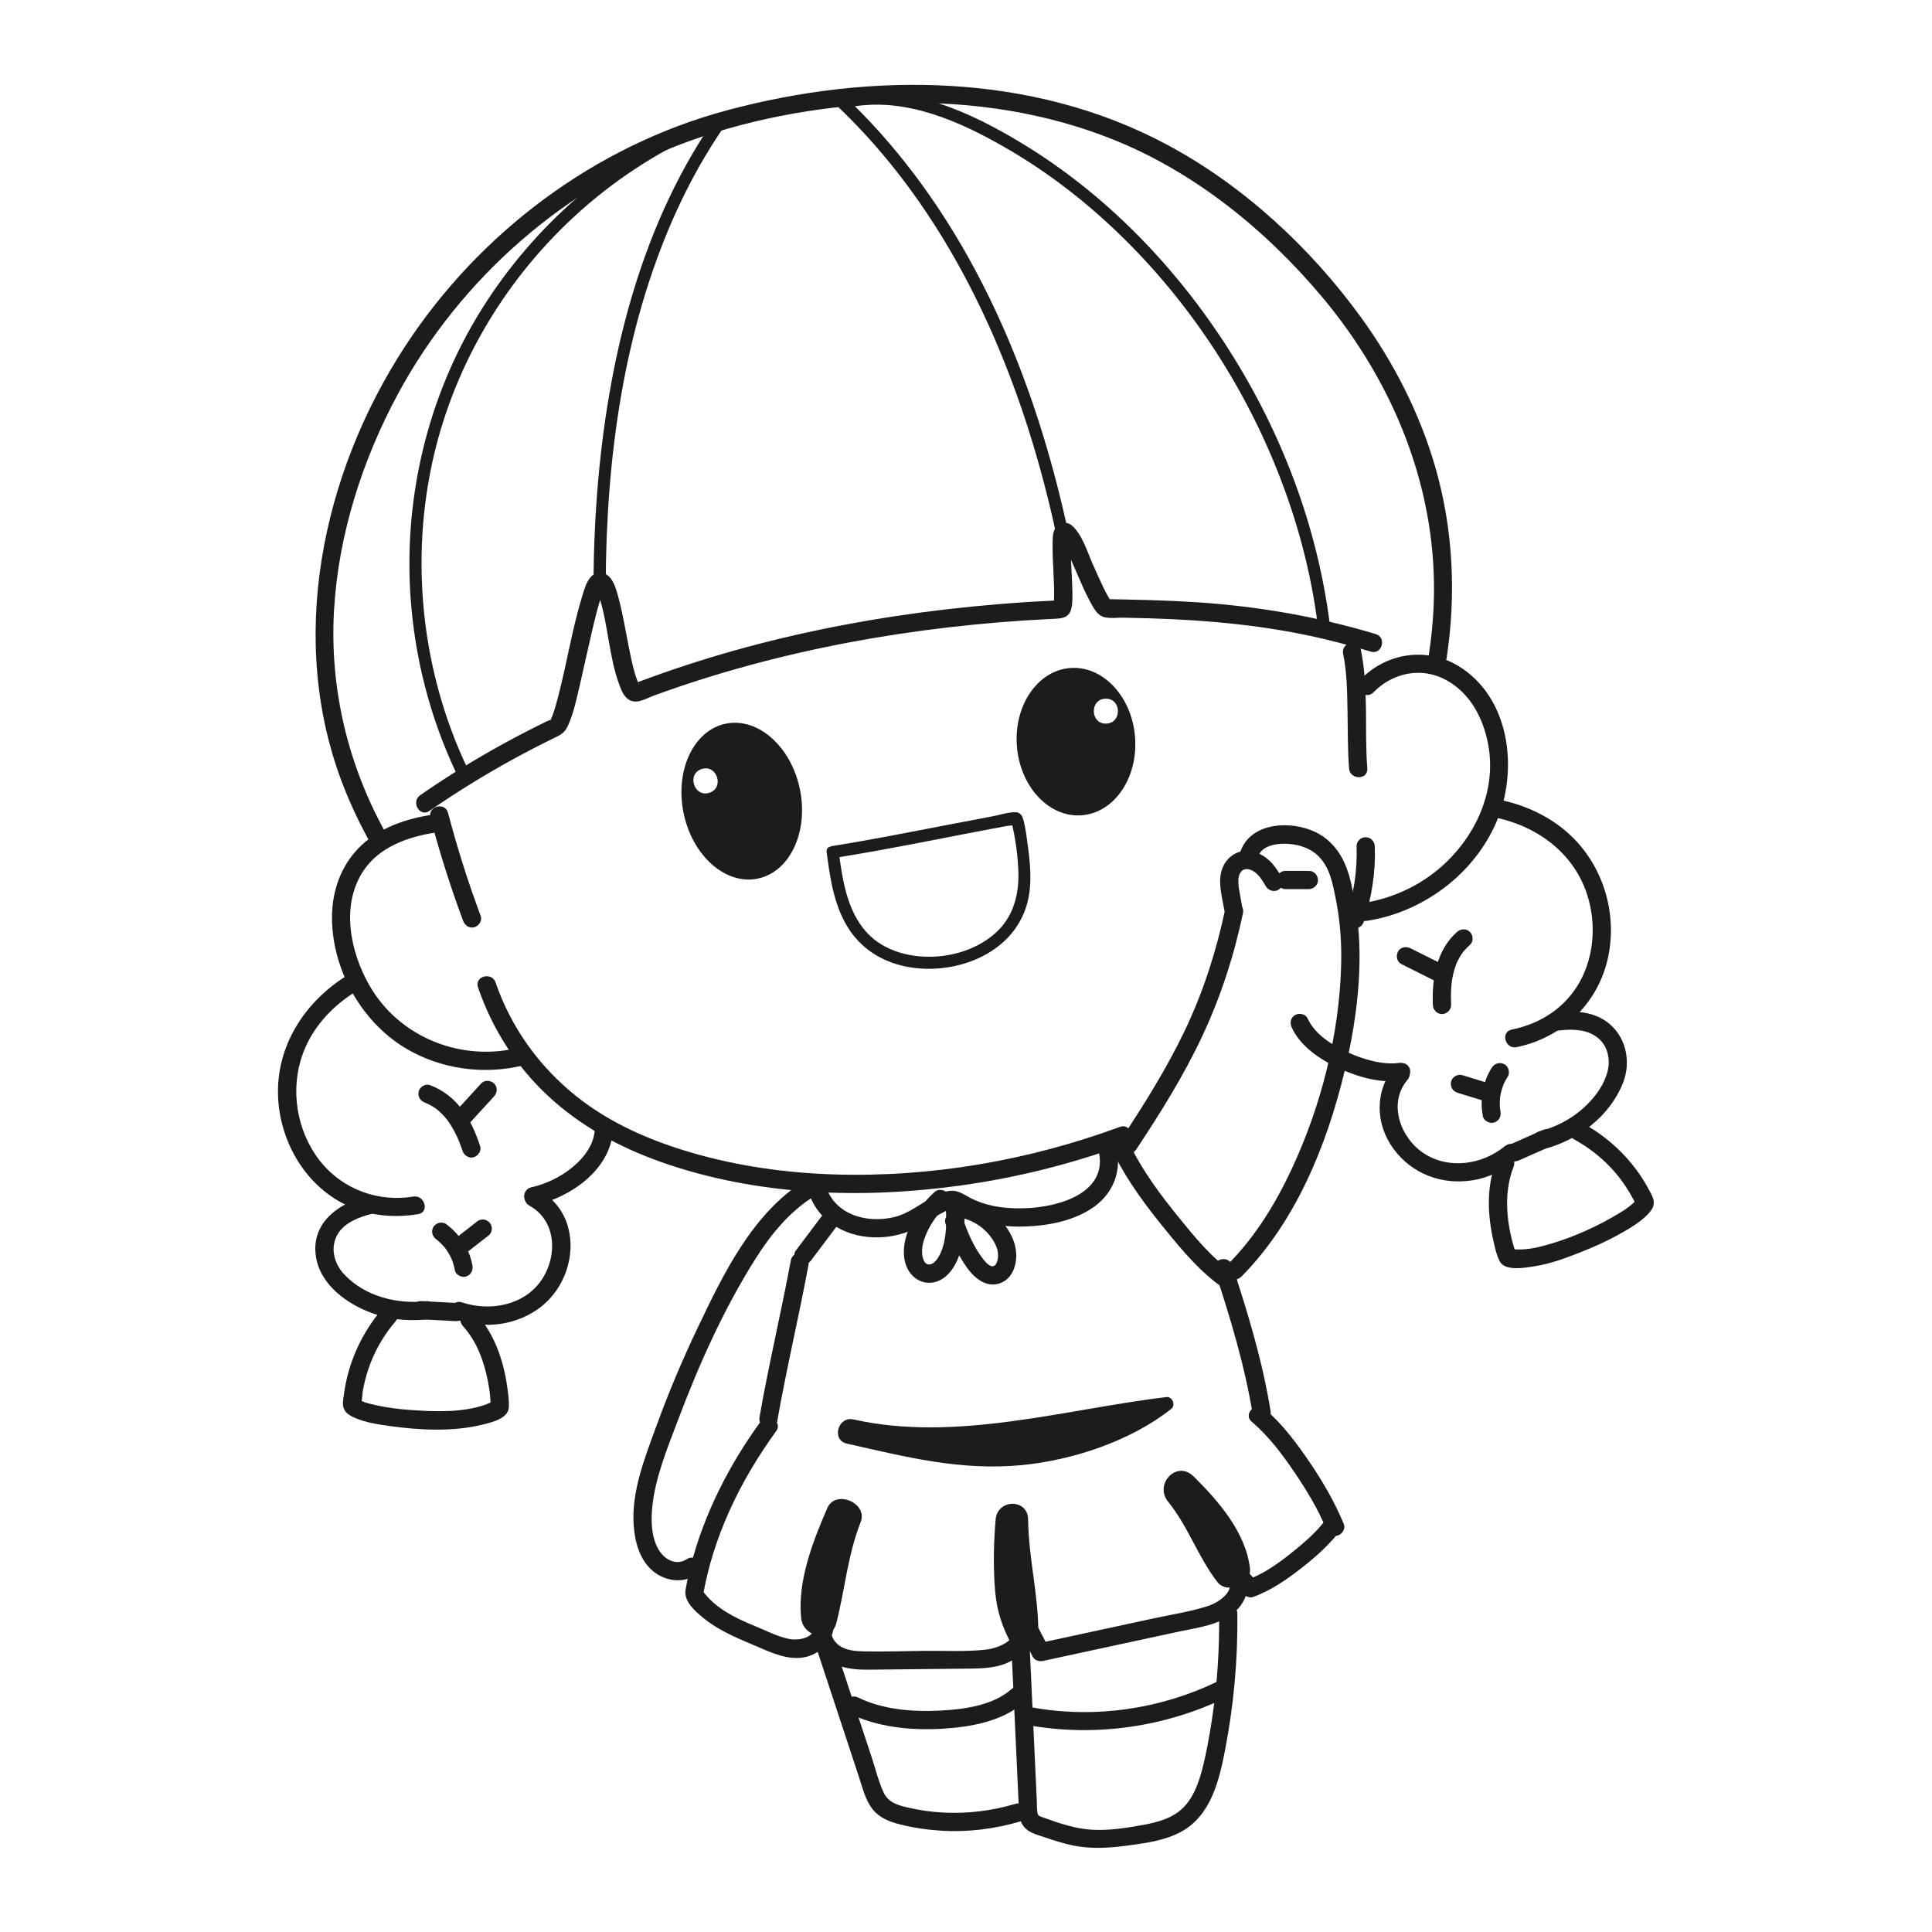 <svg width="2000" height="2000" viewBox="0 0 2000 2000" fill="none" xmlns="http://www.w3.org/2000/svg">
<path d="M1545.99 845.863C1589.92 854.522 1628.52 881.919 1642.86 925.603C1654.57 961.247 1649.23 1003.28 1624.31 1032.24C1608.84 1050.2 1588.04 1061.08 1564.98 1065.8C1553.09 1068.22 1558.1 1086.43 1569.99 1084.01C1616.43 1074.5 1653.12 1040.02 1664.07 993.683C1674.61 949.106 1661.37 900.657 1629.14 867.991C1608.07 846.619 1580.23 833.401 1550.98 827.629C1539.11 825.292 1534.03 843.48 1545.96 845.84L1545.99 845.863Z" fill="#1C1C1C"/>
<path d="M1508.35 964.728C1486.91 983.695 1482.19 1013.09 1483.29 1040.32C1483.49 1045.41 1487.48 1049.76 1492.73 1049.76C1497.67 1049.76 1502.37 1045.43 1502.16 1040.32C1501.91 1034.16 1501.91 1028 1502.37 1021.84C1502.8 1015.95 1503.45 1011.69 1505.1 1005.55C1505.81 1002.87 1506.68 1000.26 1507.66 997.669C1508.14 996.432 1507.78 997.325 1508.1 996.615C1508.37 995.996 1508.67 995.378 1508.97 994.759C1509.56 993.522 1510.2 992.331 1510.89 991.14C1512.17 988.895 1513.96 986.215 1514.99 984.978C1517.05 982.504 1519.28 980.236 1521.68 978.106C1525.51 974.716 1525.14 968.21 1521.68 964.751C1517.88 960.948 1512.15 961.361 1508.33 964.751L1508.35 964.728Z" fill="#1C1C1C"/>
<path d="M1497.45 1000.35C1485.01 994.118 1472.57 987.865 1460.13 981.634C1455.73 979.412 1449.71 980.328 1447.21 985.024C1444.94 989.308 1445.88 995.584 1450.6 997.944C1463.04 1004.17 1475.48 1010.43 1487.92 1016.66C1492.32 1018.88 1498.34 1017.96 1500.84 1013.27C1503.11 1008.99 1502.17 1002.71 1497.45 1000.35Z" fill="#1C1C1C"/>
<path d="M1337.23 1063.69C1346.37 1083.55 1367.22 1097.29 1386.46 1106.07C1407.15 1115.48 1430.17 1121.76 1452.98 1118.57C1458.05 1117.86 1460.8 1111.43 1459.58 1106.96C1458.09 1101.51 1453.03 1099.65 1447.97 1100.36C1431.47 1102.65 1410.51 1096.54 1394.68 1089.16C1378.51 1081.6 1361.22 1070.79 1353.54 1054.16C1351.41 1049.53 1344.72 1048.39 1340.62 1050.77C1335.86 1053.54 1335.1 1059.04 1337.23 1063.69Z" fill="#1C1C1C"/>
<path d="M1612.14 1066.96C1624.38 1065.41 1637.96 1064.97 1649.11 1071.06C1656.63 1075.16 1661.6 1081.51 1663.8 1089C1666.16 1096.95 1665.79 1104.62 1663.09 1112.8C1658.69 1126.09 1649.37 1137.84 1639.1 1147.09C1626.16 1158.75 1610.31 1166.79 1593.54 1171.21C1581.79 1174.31 1586.78 1192.52 1598.56 1189.43C1634.02 1180.08 1666.57 1155.52 1680.2 1120.8C1689.04 1098.25 1682.9 1071.45 1662.72 1057.3C1648.22 1047.13 1629.16 1045.91 1612.12 1048.09C1607.06 1048.73 1602.68 1051.96 1602.68 1057.53C1602.68 1062.13 1607.03 1067.63 1612.12 1066.96H1612.14Z" fill="#1C1C1C"/>
<path d="M1544.41 1105.1C1534.84 1120.02 1531.81 1138.14 1535.06 1155.45C1535.98 1160.31 1542.1 1163.52 1546.68 1162.05C1551.88 1160.38 1554.26 1155.66 1553.28 1150.44C1553.09 1149.5 1552.89 1148.54 1552.79 1147.57C1553.05 1150.25 1552.79 1146.98 1552.75 1146.47C1552.61 1144.78 1552.57 1143.11 1552.59 1141.41C1552.59 1139.72 1552.7 1138.02 1552.86 1136.35C1552.91 1135.87 1552.96 1135.39 1553.02 1134.91C1552.84 1136.21 1552.82 1136.33 1552.98 1135.25C1553.14 1134.43 1553.25 1133.58 1553.44 1132.75C1554.12 1129.29 1555.2 1126 1556.41 1122.67C1556.8 1121.69 1556.78 1121.78 1556.3 1122.93C1556.48 1122.49 1556.69 1122.03 1556.89 1121.6C1557.19 1120.93 1557.51 1120.29 1557.86 1119.65C1558.75 1117.93 1559.71 1116.26 1560.77 1114.63C1563.45 1110.46 1561.75 1104.03 1557.38 1101.71C1552.7 1099.24 1547.32 1100.66 1544.46 1105.1H1544.41Z" fill="#1C1C1C"/>
<path d="M1542.81 1121.92C1533.14 1118.94 1523.47 1115.98 1513.81 1113.01C1509.09 1111.56 1503.29 1114.72 1502.19 1119.6C1501.02 1124.71 1503.73 1129.66 1508.79 1131.22C1518.46 1134.2 1528.12 1137.15 1537.79 1140.13C1542.51 1141.57 1548.3 1138.41 1549.4 1133.53C1550.57 1128.42 1547.87 1123.48 1542.81 1121.92Z" fill="#1C1C1C"/>
<path d="M1443.64 1104.55C1422.77 1129.16 1423.71 1163.7 1442.58 1189.33C1461.67 1215.24 1492.52 1226.81 1524.07 1221.89C1541.45 1219.18 1557.35 1211.19 1570.86 1200.1C1574.81 1196.87 1574.21 1190.11 1570.86 1186.75C1566.97 1182.85 1561.47 1183.49 1557.51 1186.75C1534.33 1205.74 1499.83 1210.82 1474.08 1194.01C1449.69 1178.09 1436.47 1142.1 1456.99 1117.91C1464.8 1108.7 1451.52 1095.28 1443.64 1104.55Z" fill="#1C1C1C"/>
<path d="M1596.38 1170.07C1585.34 1174.97 1574.32 1179.85 1563.28 1184.75C1561.27 1185.65 1559.5 1188.35 1558.95 1190.39C1558.33 1192.66 1558.61 1195.66 1559.91 1197.67C1561.22 1199.69 1563.14 1201.45 1565.55 1202C1568.18 1202.6 1570.38 1202.14 1572.83 1201.04C1583.88 1196.14 1594.89 1191.26 1605.94 1186.36C1607.95 1185.46 1609.72 1182.76 1610.26 1180.72C1610.88 1178.45 1610.61 1175.45 1609.3 1173.44C1608 1171.42 1606.07 1169.66 1603.67 1169.11C1601.03 1168.51 1598.83 1168.97 1596.38 1170.07Z" fill="#1C1C1C"/>
<path d="M1629.14 1179.3C1650.54 1190.98 1669.11 1207.45 1682.65 1227.8C1685.77 1232.49 1688.65 1237.33 1691.27 1242.34C1691.11 1242.02 1693.33 1246.35 1693.28 1246.37C1692.8 1246.63 1693.92 1241.72 1693.95 1241.77C1694.22 1242.41 1692.34 1243.85 1692.11 1244.11C1685.49 1250.79 1676.77 1255.67 1668.68 1260.3C1646.6 1272.92 1622.22 1283.25 1597.62 1289.71C1591.18 1291.41 1584.63 1292.81 1577.97 1293.26C1575.15 1293.47 1572.33 1293.52 1569.54 1293.43C1566.49 1293.31 1565.3 1291.68 1567.61 1295.19C1571.69 1301.33 1569.33 1296.91 1569.01 1296.61C1570.43 1297.91 1569.47 1297.94 1568.9 1296.11C1568.51 1294.91 1568.09 1293.75 1567.7 1292.55C1566.56 1288.96 1565.57 1285.32 1564.7 1281.65C1558.89 1257.41 1557.69 1231.3 1566.9 1207.75C1571.32 1196.44 1553.09 1191.53 1548.69 1202.74C1538.59 1228.55 1539.92 1257.71 1545.94 1284.33C1547.52 1291.36 1549.17 1299.27 1552.54 1305.73C1557.99 1316.17 1578.29 1312.42 1587.82 1310.97C1603.99 1308.52 1619.43 1302.89 1634.57 1296.95C1648.54 1291.48 1662.22 1285.45 1675.35 1278.17C1685.65 1272.47 1696.6 1266.17 1705.06 1257.83C1707.71 1255.19 1710.44 1252.01 1711.52 1248.32C1713.19 1242.55 1710.19 1237.74 1707.6 1232.74C1692.27 1203.29 1667.79 1178.82 1638.69 1162.95C1628.02 1157.13 1618.49 1173.41 1629.17 1179.26L1629.14 1179.3Z" fill="#1C1C1C"/>
<path d="M1207.63 1446.22C1102.99 1458.7 989.435 1493.27 883.626 1469.4C867.362 1465.73 860.398 1490.75 876.731 1494.44C937.641 1508.18 994.176 1522.68 1057.29 1516.73C1110.11 1511.75 1170.88 1491.64 1212.64 1458.31C1217.25 1454.65 1213.56 1445.51 1207.63 1446.22Z" fill="#1C1C1C"/>
<path d="M856.459 1561.1C841.409 1595.55 825.488 1636.78 829.336 1675.01C831.306 1694.65 860.33 1701.7 865.851 1679.96C874.831 1644.66 877.419 1610.07 890.957 1575.66C898.723 1555.94 865.003 1541.51 856.436 1561.12L856.459 1561.1Z" fill="#1C1C1C"/>
<path d="M1064.3 1572.96C1064.07 1551.02 1032.46 1551.66 1030.67 1572.96C1028.79 1595.23 1028.24 1617.52 1029.59 1639.83C1030.97 1662.39 1034.84 1677.53 1044.6 1697.44C1051.88 1712.31 1074.83 1704.61 1074.83 1689.24C1074.86 1650.3 1064.71 1612.36 1064.3 1572.94V1572.96Z" fill="#1C1C1C"/>
<path d="M1293.98 1623.72C1289.72 1586.48 1261.43 1553.88 1235.55 1528.32C1218.14 1511.14 1194.47 1536.4 1209.25 1554.61C1230.14 1580.32 1240.22 1611.93 1260.24 1637.7C1270.39 1650.78 1295.86 1640.13 1293.98 1623.72Z" fill="#1C1C1C"/>
<path d="M751.244 749.148C718.006 756.043 698.512 797.505 707.675 841.808C716.837 886.088 751.221 916.417 784.46 909.522C817.698 902.627 837.192 861.165 828.029 816.885C818.844 772.605 784.483 742.276 751.244 749.171V749.148ZM734.338 820.688C718.464 825.773 710.607 801.148 726.435 796.062C742.31 790.977 750.167 815.602 734.338 820.688Z" fill="#1C1C1C"/>
<path d="M1174.98 762.777C1171.57 720.674 1141.42 688.787 1107.66 691.536C1073.89 694.285 1049.29 730.639 1052.7 772.719C1056.11 814.823 1086.26 846.71 1120.03 843.961C1153.79 841.212 1178.39 804.858 1174.96 762.777H1174.98ZM1145.18 749.079C1128.55 749.583 1127.77 723.789 1144.38 723.285C1161.01 722.781 1161.79 748.575 1145.18 749.079Z" fill="#1C1C1C"/>
<path d="M865.138 887.92C924.101 878.574 982.537 866.043 1041.25 855.254C1044.32 854.681 1048.33 854.658 1051.21 853.49C1052.34 853.055 1051.72 853.353 1051.74 853.421C1051.74 853.421 1046.7 850.879 1046.88 850.558C1046.63 851.016 1047.85 854.063 1048.01 854.773C1051.67 870.762 1053.94 888.24 1054.26 904.665C1054.65 925.35 1049.38 946.173 1034.88 961.544C1018.98 978.403 995.457 987.75 972.664 989.903C945.748 992.468 915.648 985.711 896.979 964.98C876.752 942.531 872.17 910.964 868.322 882.17C867.268 874.267 854.669 874.152 855.723 882.17C859.434 909.911 863.488 938.888 879.386 962.689C894.115 984.749 917.16 997.531 943.137 1001.52C990.028 1008.71 1045.81 987.841 1061.89 939.965C1068.62 919.944 1067.04 899.121 1064.39 878.551C1063.22 869.502 1062.16 860.316 1060.12 851.406C1059.02 846.618 1057.47 841.097 1051.65 840.822C1044.16 840.479 1035.32 843.571 1028.03 844.923C1012.23 847.901 996.442 850.947 980.659 853.971C941.098 861.531 901.56 869.456 861.771 875.756C853.799 877.016 857.189 889.157 865.115 887.897L865.138 887.92Z" fill="#1C1C1C"/>
<path d="M358.478 1010.34C315.206 1037.44 285.747 1083.04 287.854 1135.18C289.664 1179.85 313.923 1223.81 353.919 1245.18C378.338 1258.24 405.758 1261.33 432.88 1256.89C444.838 1254.94 439.775 1236.73 427.863 1238.68C388.005 1245.18 348.536 1228.57 326.155 1194.79C304.783 1162.53 300.43 1120.22 315.984 1084.58C326.682 1060.09 345.558 1040.69 368.007 1026.62C378.292 1020.19 368.809 1003.83 358.478 1010.31V1010.34Z" fill="#1C1C1C"/>
<path d="M439.977 1141.48C440.16 1141.55 442.726 1142.58 440.825 1141.78C441.466 1142.05 442.085 1142.33 442.704 1142.63C444.055 1143.27 445.384 1143.95 446.666 1144.71C447.949 1145.44 449.186 1146.22 450.4 1147.07C450.95 1147.44 451.477 1147.83 452.026 1148.22C454.157 1149.73 450.629 1147 452.622 1148.67C454.844 1150.55 456.974 1152.5 458.967 1154.63C459.952 1155.71 460.915 1156.81 461.854 1157.93C462.266 1158.43 462.701 1158.96 463.114 1159.49C461.831 1157.81 463.434 1159.97 463.572 1160.15C467.077 1165.01 470.031 1170.25 472.62 1175.66C473.216 1176.92 473.788 1178.18 474.361 1179.44C475.483 1181.96 473.674 1177.7 474.728 1180.26C474.98 1180.9 475.254 1181.57 475.506 1182.21C476.698 1185.21 477.775 1188.26 478.805 1191.33C480.363 1196 485.379 1199.55 490.419 1197.92C495.069 1196.41 498.689 1191.33 497.017 1186.31C492.664 1173.32 487.189 1160.36 478.942 1149.31C470.077 1137.45 458.967 1128.49 445.04 1123.27C440.412 1121.53 434.48 1125.19 433.426 1129.87C432.212 1135.23 435.052 1139.62 440.023 1141.48H439.977Z" fill="#1C1C1C"/>
<path d="M483.278 1165.74L511.476 1134.95C514.82 1131.31 515.347 1125.15 511.476 1121.6C507.834 1118.25 501.695 1117.7 498.121 1121.6C488.729 1131.86 479.314 1142.12 469.922 1152.38C466.578 1156.03 466.051 1162.19 469.922 1165.74C473.565 1169.08 479.704 1169.63 483.278 1165.74Z" fill="#1C1C1C"/>
<path d="M615.61 1170.3C615.541 1171.26 615.495 1172.22 615.358 1173.16C615.564 1171.44 615.083 1174.54 615.014 1174.88C614.602 1176.9 614.052 1178.89 613.365 1180.86C612.357 1183.81 611.12 1186.4 608.966 1189.98C604.912 1196.69 599.712 1202.32 593.115 1207.89C580.951 1218.17 565.511 1225.64 549.499 1229.24C544.528 1230.36 541.596 1236.11 542.902 1240.85C544.299 1245.98 549.522 1248.57 554.516 1247.45C591.007 1239.25 631.897 1210.68 634.508 1170.3C634.829 1165.21 629.927 1160.86 625.07 1160.86C619.687 1160.86 615.953 1165.19 615.633 1170.3H615.61Z" fill="#1C1C1C"/>
<path d="M379.92 1238.33C352.683 1244.88 325.126 1263.48 326.431 1294.64C327.714 1325.31 353.874 1346.57 380.286 1357.45C399.391 1365.31 420.717 1368.1 441.219 1365.88C446.282 1365.33 450.657 1361.94 450.657 1356.44C450.657 1351.77 446.328 1346.45 441.219 1347C410.982 1350.28 378.362 1342.17 356.806 1319.77C345.215 1307.72 341.092 1290.1 350.621 1275.95C357.699 1265.39 372.223 1259.64 384.959 1256.57C396.779 1253.73 391.763 1235.51 379.942 1238.36L379.92 1238.33Z" fill="#1C1C1C"/>
<path d="M451.981 1283.25C452.256 1283.46 453.654 1284.51 452.417 1283.57C451.271 1282.7 452.371 1283.57 452.6 1283.74C453.287 1284.29 453.951 1284.86 454.593 1285.45C455.967 1286.69 457.273 1288 458.533 1289.35C459.128 1289.99 459.701 1290.65 460.274 1291.32C460.594 1291.68 460.892 1292.07 461.19 1292.44C461.969 1293.38 460.068 1290.93 460.778 1291.91C461.854 1293.43 462.931 1294.91 463.893 1296.49C464.81 1297.98 465.657 1299.52 466.459 1301.08C466.848 1301.86 467.215 1302.66 467.581 1303.46C467.856 1304.05 468.154 1305.43 467.421 1303.09C467.535 1303.46 467.719 1303.82 467.856 1304.17C469.185 1307.63 470.146 1311.2 470.811 1314.84C471.681 1319.72 477.889 1322.91 482.425 1321.44C487.648 1319.75 489.962 1315.05 489.023 1309.83C485.907 1292.46 475.576 1277.3 461.488 1266.94C459.632 1265.57 456.333 1265.41 454.203 1265.98C452.004 1266.58 449.645 1268.27 448.568 1270.31C445.956 1275.24 447.697 1280.09 451.958 1283.23L451.981 1283.25Z" fill="#1C1C1C"/>
<path d="M482.426 1297.18C490.397 1290.95 498.369 1284.74 506.364 1278.51C508.127 1277.14 509.136 1273.95 509.136 1271.85C509.136 1269.53 508.105 1266.76 506.364 1265.18C504.554 1263.53 502.195 1262.29 499.698 1262.41C498.85 1262.52 498.025 1262.64 497.178 1262.75C495.574 1263.21 494.2 1264.01 493.009 1265.18C485.037 1271.41 477.066 1277.62 469.071 1283.85C467.307 1285.22 466.299 1288.41 466.299 1290.51C466.299 1292.83 467.33 1295.6 469.071 1297.18C470.881 1298.83 473.24 1300.07 475.737 1299.95C476.584 1299.84 477.409 1299.72 478.256 1299.61C479.86 1299.15 481.234 1298.35 482.426 1297.18Z" fill="#1C1C1C"/>
<path d="M548.014 1248.09C576.098 1263.51 577.289 1300.02 560.842 1324.67C542.974 1351.43 507.216 1357.91 478.193 1348.22C466.648 1344.37 461.676 1362.58 473.176 1366.43C502.612 1376.26 536.285 1371.81 560.75 1352.23C584.368 1333.33 596.074 1300.11 588.194 1270.68C583.727 1254 572.662 1240.07 557.566 1231.78C546.914 1225.94 537.362 1242.23 548.037 1248.09H548.014Z" fill="#1C1C1C"/>
<path d="M435.747 1365.74C447.796 1366.38 459.868 1367.03 471.918 1367.67C476.865 1367.92 481.584 1363.13 481.355 1358.23C481.126 1352.89 477.209 1349.07 471.918 1348.79C459.868 1348.15 447.796 1347.51 435.747 1346.87C430.799 1346.61 426.08 1351.4 426.309 1356.3C426.538 1361.64 430.455 1365.47 435.747 1365.74Z" fill="#1C1C1C"/>
<path d="M395.929 1354.66C374.419 1379.9 360.377 1410.43 356.047 1443.38C355.337 1448.78 353.78 1454.85 356.757 1459.87C358.979 1463.58 362.896 1465.8 366.745 1467.5C378.084 1472.51 390.775 1474.48 402.961 1476.18C434.046 1480.51 468.888 1482.36 499.561 1474.74C509.09 1472.35 526.088 1468.64 526.752 1456.73C527.096 1450.55 526.179 1444.13 525.4 1438.02C521.689 1409.52 512.229 1380.98 492.597 1359.42C484.396 1350.42 471.065 1363.8 479.243 1372.78C493.514 1388.44 500.959 1408.97 505.013 1429.47C506.388 1436.39 507.35 1443.35 507.739 1450.39C507.831 1452.15 507.648 1454.05 507.9 1455.79C507.968 1456.2 507.67 1457.03 507.831 1457.39C508.678 1455.2 509.503 1453 510.35 1450.8C509.64 1451.16 508.93 1451.51 508.22 1451.85C506.456 1452.13 504.441 1453.48 502.723 1454.07C478.372 1462.59 449.761 1461.38 424.357 1459.57C412.353 1458.72 400.35 1457.19 388.621 1454.53C384.2 1453.52 379.504 1452.54 375.335 1450.73C374.442 1450.34 373.457 1449.56 372.563 1449.33C371.67 1449.1 372.723 1449.01 372.311 1449.19C370.937 1447.75 371.464 1449.17 373.892 1453.43C373.961 1452.58 374.029 1451.74 374.098 1450.91C375.22 1447.59 374.992 1443.1 375.633 1439.6C376.297 1435.86 377.122 1432.13 378.061 1428.44C379.939 1421.06 382.322 1413.73 385.323 1406.72C391.279 1392.7 399.457 1379.56 409.352 1367.96C417.187 1358.76 403.9 1345.33 395.997 1354.61L395.929 1354.66Z" fill="#1C1C1C"/>
<path d="M1159.43 1166.52C1065.21 1201.18 964.099 1218.91 863.628 1215.77C813.851 1214.21 764.233 1207.27 716.357 1193.37C673.062 1180.79 631.004 1162.58 595.681 1134.1C557.678 1103.48 528.907 1063.3 513.032 1017.09C509.115 1005.66 490.858 1010.57 494.821 1022.11C509.459 1064.81 533.992 1103.41 567.047 1134.22C600.652 1165.58 641.084 1187.64 684.218 1202.87C783.269 1237.83 891.666 1241.52 994.955 1227.13C1052.75 1219.09 1109.65 1204.86 1164.42 1184.73C1175.74 1180.56 1170.84 1162.3 1159.41 1166.52H1159.43Z" fill="#1C1C1C"/>
<path d="M1404.33 876.145C1405.22 901.091 1401.37 925.533 1393.54 949.219C1391.93 954.053 1395.39 959.528 1400.14 960.833C1405.27 962.254 1410.15 959.093 1411.75 954.236C1420.04 929.107 1424.14 902.603 1423.2 876.145C1423.02 871.037 1418.99 866.708 1413.77 866.708C1408.54 866.708 1404.14 871.037 1404.33 876.145Z" fill="#1C1C1C"/>
<path d="M399.301 862.287C359.947 791.549 341.048 712.084 345.813 631.176C350.372 553.566 374.974 476.437 411.74 408.196C476.133 288.666 585.607 192.158 713.59 146.045C783.251 120.939 858.844 108.18 932.766 106.668C1007.4 105.133 1082.3 116.495 1151.81 144.236C1236.7 178.116 1310.97 238.476 1369.26 308.183C1443.85 397.384 1488.86 508.874 1484.14 626.113C1483.46 642.973 1481.85 659.787 1479.31 676.463C1477.5 688.352 1495.69 693.483 1497.52 681.48C1507.62 614.98 1504.35 547.198 1485.5 482.507C1469.32 427.049 1442.59 374.912 1408.69 328.227C1356.14 255.863 1286.52 191.516 1207.26 149.321C1068.01 75.193 901.818 74.048 752.165 114.296C615.844 150.948 496.314 240.607 419.322 358.556C332.779 491.121 296.585 663.887 355.778 814.388C363.543 834.157 372.683 853.307 382.992 871.862C388.902 882.491 405.211 872.962 399.301 862.333V862.287Z" fill="#1C1C1C"/>
<path d="M445.588 846.458C455.072 882.606 466.388 918.249 479.445 953.274C481.232 958.039 485.836 961.315 491.059 959.872C495.64 958.612 499.443 953.068 497.657 948.258C484.577 913.233 473.283 877.589 463.8 841.441C460.707 829.69 442.496 834.684 445.588 846.458Z" fill="#1C1C1C"/>
<path d="M1421.83 716.689C1441.92 696.049 1472.2 689.979 1497.76 704.342C1521.98 717.926 1535.26 743.238 1540.4 769.742C1550.13 819.863 1526.08 869.503 1487.62 900.978C1465.33 919.212 1438.16 930.757 1409.78 935.064C1397.8 936.873 1402.88 955.085 1414.79 953.275C1472.91 944.456 1526.05 904.918 1549.24 850.582C1572.19 796.727 1563.26 721.545 1509.29 689.177C1476.23 669.362 1435.09 676.028 1408.47 703.334C1400 712.039 1413.33 725.416 1421.83 716.689Z" fill="#1C1C1C"/>
<path d="M445.179 843.777C416.109 848.336 386.399 859.583 366.951 882.628C350.915 901.641 343.516 925.854 343.676 950.548C343.997 1003.44 373.777 1057.14 418.95 1084.58C455.991 1107.07 501.897 1113.28 543.703 1102.38C555.454 1099.31 550.461 1081.1 538.686 1084.17C478.142 1099.95 412.948 1074.11 382.046 1019.45C362.3 984.52 352.61 936.46 376.48 901.046C392.927 876.649 422.34 866.318 450.173 861.943C462.153 860.064 457.067 841.876 445.156 843.732L445.179 843.777Z" fill="#1C1C1C"/>
<path d="M1497.54 686.68C1496.88 684.275 1496.23 681.846 1495.57 679.441C1495.36 678.617 1495 677.906 1494.45 677.311C1494.01 676.624 1493.42 676.074 1492.68 675.684C1491.95 675.226 1491.17 674.974 1490.35 674.928C1489.5 674.745 1488.67 674.768 1487.83 675.043C1486.32 675.547 1484.83 676.486 1484.07 677.929C1483.27 679.441 1482.97 681.113 1483.43 682.786C1484.09 685.191 1484.73 687.619 1485.4 690.024C1485.61 690.849 1485.97 691.559 1486.52 692.155C1486.96 692.842 1487.55 693.369 1488.29 693.781C1489.02 694.239 1489.8 694.491 1490.62 694.537C1491.47 694.72 1492.29 694.697 1493.14 694.423C1494.65 693.919 1496.14 692.979 1496.9 691.536C1497.7 690.024 1498 688.352 1497.54 686.68Z" fill="#1C1C1C"/>
<path d="M1390.42 676.899C1394.41 696.095 1394.55 716.116 1394.94 735.633C1395.33 755.563 1395.05 775.584 1396.54 795.49C1397.43 807.539 1416.33 807.631 1415.41 795.49C1412.35 754.486 1417.04 712.382 1408.61 671.882C1406.14 659.993 1387.93 665.033 1390.4 676.899H1390.42Z" fill="#1C1C1C"/>
<path d="M444.534 839.448C472.504 820.114 501.459 802.201 531.307 785.868C546.197 777.713 561.27 769.947 576.549 762.525C582.093 759.845 585.3 756.982 587.865 751.393C593.867 738.335 596.799 723.721 600.075 709.816C604.405 691.398 608.322 672.866 612.605 654.449C614.507 646.248 616.476 638.047 618.698 629.915C619.592 626.685 620.508 623.433 621.539 620.248C621.951 618.943 622.387 617.66 622.822 616.377C623.074 615.644 624.517 611.979 623.761 613.743C624.379 612.345 625.823 610.627 626.166 609.207C625.937 610.192 625.159 610.765 623.67 611.177C621.585 611.773 618.905 611.36 618.172 611.017C613.636 609.001 618.057 610.375 617.484 610.65C617.622 610.582 616.774 609.299 617.049 610.123C617.347 611.017 618.126 612.025 618.561 612.872C619.134 614.041 618.401 612.208 619.225 614.567C619.798 616.148 620.325 617.729 620.806 619.332C629.832 648.86 630.541 680.884 641.468 709.839C643.461 715.107 645.844 720.949 650.769 724.179C659.038 729.562 668.843 723.01 676.814 720.101C709.595 708.098 742.902 697.606 776.576 688.466C843.946 670.209 912.782 657.473 982.1 649.409C1017.56 645.286 1053.16 642.377 1088.82 640.705C1098.51 640.247 1106.76 640.407 1109.14 629.572C1110.56 623.066 1110.2 616.034 1110.06 609.436C1109.69 592.806 1107.79 576.015 1108.71 559.361C1108.78 558.124 1108.89 556.887 1109.01 555.627C1108.89 556.956 1109.74 555.054 1109.03 555.421C1104.93 557.483 1112.19 556.727 1102.87 558.078C1101.15 558.33 1096.93 559.017 1097.3 558.238C1097.16 558.513 1097.99 558.994 1098.31 559.475C1102.29 565.477 1105.27 572.166 1108.3 578.695C1115.58 594.455 1121.72 610.994 1130.29 626.136C1133.1 631.107 1136.59 636.948 1142.43 638.689C1148.7 640.567 1156.68 639.284 1163.16 639.422C1171.7 639.582 1180.27 639.788 1188.81 640.04C1250.57 641.873 1311.92 647.439 1372.14 661.848C1387.9 665.628 1403.55 669.911 1419.08 674.562C1430.74 678.066 1435.73 659.832 1424.1 656.35C1363.64 638.231 1301.77 627.556 1238.82 623.455C1223.11 622.425 1207.35 621.737 1191.61 621.256C1183.09 620.982 1174.59 620.775 1166.07 620.615C1162.17 620.546 1158.28 620.478 1154.36 620.409C1152.42 620.386 1150.38 620.226 1148.43 620.317C1144.83 620.042 1144.44 620.18 1147.31 620.752C1148.52 620.798 1149.53 621.256 1150.31 622.127C1149.62 622.081 1148.59 619.745 1149.62 621.508C1149.02 620.478 1148.27 619.493 1147.65 618.462C1145.68 615.209 1143.99 611.773 1142.31 608.337C1138.35 600.205 1134.75 591.912 1131.09 583.666C1125.59 571.25 1120.51 554.046 1110.24 544.54C1104.58 539.294 1096.02 540.004 1092.21 547.014C1089.28 552.42 1089.67 559.773 1089.65 565.729C1089.63 582.933 1091.41 600.113 1091.21 617.316C1091.18 620.065 1091 622.791 1090.77 625.54C1090.95 623.455 1089.76 626.8 1090.75 625.769C1091.37 625.105 1093.09 623.387 1093.5 622.7C1095.86 621.279 1095.31 620.959 1091.85 621.715C1090.82 621.76 1089.81 621.806 1088.78 621.852C1070.41 622.7 1052.06 623.891 1033.71 625.426C963.155 631.267 892.83 641.575 823.787 657.29C789.747 665.032 756.005 674.103 722.721 684.595C706.09 689.841 689.574 695.453 673.172 701.409C668.957 702.944 664.765 704.501 660.573 706.082C655.327 708.052 655.19 706.838 659.496 707.754C660.894 708.052 661.398 708.693 661.49 708.671C660.94 708.831 661.008 705.945 661.902 709.22C661.741 708.671 661.1 708.029 660.871 707.479C659.542 704.295 657.274 697.767 655.877 692.292C653.884 684.48 652.28 676.577 650.7 668.674C647.47 652.364 644.767 635.871 640.529 619.79C637.986 610.169 634.001 593.012 621.264 592.851C609.284 592.714 605.389 608.383 602.64 617.316C592.332 651.082 586.857 686.198 578.015 720.376C576.274 727.065 574.419 733.731 572.105 740.26C571.006 743.398 571.51 741.268 570.319 744.314C569.792 745.712 569.059 746.078 570.227 744.772C569.54 745.551 569.791 744.772 570.501 744.704C572.632 744.52 568.165 745.666 566.997 746.238C536.462 761.059 506.613 777.369 477.727 795.191C463.227 804.125 449.002 813.471 435.005 823.161C425.086 830.033 434.501 846.412 444.534 839.471V839.448Z" fill="#1C1C1C"/>
<path d="M627.013 605.29C627.494 475.75 644.994 342.384 698.185 223.22C713.373 189.18 731.584 156.56 753.025 126.07C757.699 119.427 746.795 113.128 742.145 119.725C664.993 229.382 631.273 364.077 619.361 496C616.086 532.331 614.528 568.822 614.391 605.29C614.368 613.4 626.944 613.4 626.99 605.29H627.013Z" fill="#1C1C1C"/>
<path d="M862.117 105.431C960.321 196.763 1024.6 318.469 1064.85 445.169C1076.28 481.156 1085.81 517.716 1093.76 554.62C1095.45 562.546 1107.59 559.179 1105.9 551.276C1077.54 419.627 1028.47 289.308 946.92 181.071C924.081 150.765 898.838 122.383 871.028 96.52C865.095 91 856.184 99.888 862.117 105.431Z" fill="#1C1C1C"/>
<path d="M882.775 110.356C939.172 100.895 995.043 126.299 1042.67 153.948C1084.75 178.367 1123.46 208.261 1158.42 242.05C1229.61 310.84 1285.87 395.597 1322.46 487.57C1342.66 538.332 1357.05 591.569 1363.94 645.79C1364.95 653.716 1377.55 653.808 1376.54 645.79C1363.71 544.884 1326.72 447.688 1272.13 362.038C1217.66 276.548 1145.15 201.252 1058.2 148.542C1005.12 116.357 942.952 87.586 879.43 98.238C871.458 99.566 874.849 111.707 882.775 110.379V110.356Z" fill="#1C1C1C"/>
<path d="M723.985 124.329C631.967 164.692 553.303 233.483 499.723 318.377C441.768 410.212 416.203 520.007 425.778 628.06C431.368 691.238 448.571 752.928 476.908 809.692C480.527 816.931 491.385 810.562 487.788 803.347C438.538 704.685 424.152 589.484 446.876 481.614C467.561 383.411 519.675 293.729 593.047 225.465C633.387 187.92 679.889 157.362 730.353 135.21C737.752 131.958 731.361 121.122 724.008 124.329H723.985Z" fill="#1C1C1C"/>
<path d="M818.706 1304.65C808.603 1358.89 795.776 1412.61 786.246 1466.95C784.162 1478.84 802.35 1483.94 804.457 1471.96C813.987 1417.63 826.815 1363.89 836.917 1309.64C839.139 1297.75 820.928 1292.67 818.706 1304.63V1304.65Z" fill="#1C1C1C"/>
<path d="M1257.4 1314.98C1273.71 1364.48 1288.76 1414.19 1297.08 1465.73C1299 1477.69 1317.21 1472.63 1315.29 1460.72C1306.97 1409.18 1291.9 1359.47 1275.61 1309.96C1271.83 1298.46 1253.58 1303.39 1257.4 1314.98Z" fill="#1C1C1C"/>
<path d="M1301.89 887.691C1305.44 876.329 1318.52 873.466 1329.08 873.42C1341.77 873.351 1355.01 876.902 1364.36 885.836C1376.84 897.77 1379.73 915.203 1382.96 931.444C1387.4 953.825 1388.96 976.457 1388.34 999.25C1386.42 1071.02 1367.72 1144.37 1337.53 1209.38C1320.81 1245.37 1299.78 1279.86 1271.74 1308.18C1263.17 1316.81 1276.53 1330.17 1285.1 1321.53C1341.31 1264.81 1373.54 1185.42 1391.94 1108.91C1401.7 1068.32 1407.93 1026.21 1407.35 984.406C1407.03 960.559 1403.85 936.988 1398.53 913.76C1394.25 895.022 1386.32 877.956 1370.36 866.433C1345.34 848.36 1294.51 847.97 1283.7 882.698C1280.08 894.334 1298.29 899.305 1301.91 887.714L1301.89 887.691Z" fill="#1C1C1C"/>
<path d="M1176.11 1190.09C1201.01 1152.45 1225.08 1114.11 1244.3 1073.22C1263.52 1032.35 1277.43 989.491 1286.73 945.349C1289.22 933.483 1271.04 928.42 1268.52 940.332C1259.38 983.65 1246 1025.85 1226.96 1065.86C1207.9 1105.95 1184.24 1143.61 1159.77 1180.58C1153.04 1190.75 1169.4 1200.22 1176.08 1190.11L1176.11 1190.09Z" fill="#1C1C1C"/>
<path d="M835.791 1229.7C843.672 1261.95 872.351 1279.86 904.421 1280.89C921.831 1281.44 938.737 1277.21 953.81 1268.5C961.392 1264.1 968.562 1259.02 976.374 1254.99C982.788 1251.66 984.574 1250.59 990.347 1253.84C1012.09 1266.05 1035.52 1270.4 1060.35 1269.69C1083.63 1269.03 1108.59 1264.49 1128.62 1251.96C1152.46 1237 1162.24 1212.04 1155.16 1184.8C1152.12 1173.05 1133.88 1178.02 1136.95 1189.81C1148.7 1234.99 1095.93 1249.63 1061.13 1250.77C1040.67 1251.46 1020.22 1248.94 1002.14 1238.81C997.975 1236.48 993.943 1233.91 989.201 1233C982.123 1231.64 975.434 1234.46 969.203 1237.46C954.291 1244.63 941.692 1256.18 925.267 1260.03C895.786 1266.94 861.814 1256.64 854.003 1224.63C851.116 1212.84 832.905 1217.83 835.791 1229.65V1229.7Z" fill="#1C1C1C"/>
<path d="M1153.8 1195.7C1167.79 1223.74 1187.1 1249.35 1206.85 1273.54C1224.4 1295.07 1243.41 1317.8 1266.66 1333.47C1276.76 1340.27 1286.22 1323.91 1276.19 1317.16C1254.5 1302.54 1236.61 1280.32 1220.21 1260.19C1201.49 1237.21 1183.39 1212.77 1170.11 1186.17C1164.68 1175.29 1148.39 1184.84 1153.8 1195.7Z" fill="#1C1C1C"/>
<path d="M787.206 1471.92C754.586 1516.79 728.815 1567.3 715.002 1621.18C712.94 1629.27 711.107 1637.42 709.71 1645.65C707.648 1657.76 719.561 1667.94 728.311 1675.06C746.27 1689.7 767.574 1697.44 788.557 1706.56C803.814 1713.18 821.429 1720 838.06 1714.14C852.262 1709.12 864.151 1696.13 862.845 1680.37C862.158 1671.94 849.651 1666.4 845.253 1675.61C834.693 1697.65 851.255 1719.68 872.787 1725.71C884.722 1729.05 897.412 1728.48 909.668 1728.34C924.58 1728.18 939.493 1728.02 954.406 1727.86C969.318 1727.7 984.231 1727.54 999.144 1727.38C1011.4 1727.24 1024.07 1727.29 1035.93 1723.87C1057.21 1717.74 1075.93 1697.3 1068.96 1673.98C1063.22 1676.41 1057.47 1678.84 1051.72 1681.27C1057.51 1692.54 1063.31 1703.79 1069.1 1715.06C1071.07 1718.9 1075.81 1720.26 1079.75 1719.39C1126.55 1709.28 1173.38 1699.16 1220.18 1689.06C1239.65 1684.84 1262.3 1682.44 1277.97 1668.9C1290.94 1657.7 1296.41 1638.87 1287.94 1623.45C1282.99 1627.25 1278.04 1631.08 1273.11 1634.88C1278.06 1640.17 1283.01 1645.46 1287.96 1650.75C1290.11 1653.05 1294.12 1654.26 1297.14 1653.18C1315.91 1646.49 1332.51 1634.83 1348.07 1622.62C1362.89 1610.99 1377.21 1598.16 1388.48 1582.97C1395.71 1573.21 1379.34 1563.78 1372.17 1573.44C1362.41 1586.59 1349.21 1597.72 1336.5 1607.85C1323.19 1618.46 1308.28 1629.22 1292.13 1634.97C1295.2 1635.77 1298.24 1636.6 1301.31 1637.4C1296.37 1632.11 1291.42 1626.82 1286.47 1621.53C1279 1613.53 1266.59 1623.72 1271.65 1632.96C1279.64 1647.55 1261.13 1659.21 1249.7 1662.83C1231.61 1668.53 1212.34 1671.44 1193.81 1675.45C1154.13 1684.02 1114.44 1692.61 1074.76 1701.17L1085.41 1705.5C1079.62 1694.23 1073.82 1682.99 1068.03 1671.72C1063.12 1662.19 1047.73 1668.78 1050.78 1679C1056.11 1696.91 1034.67 1706.1 1020.65 1707.68C999.899 1710.04 978.367 1708.73 957.498 1708.94C936.515 1709.17 915.418 1709.97 894.435 1709.51C885.867 1709.33 876.086 1708.64 868.824 1703.51C863.487 1699.73 858.401 1691.74 861.562 1685.14C855.698 1683.56 849.834 1681.95 843.97 1680.37C845.184 1695.26 827.546 1698.93 816.115 1696.48C804.203 1693.91 793.024 1688 781.776 1683.4C761.137 1674.94 739.604 1664.61 726.57 1645.72L727.532 1653C738.069 1590.62 766.544 1532.32 803.516 1481.45C810.663 1471.6 794.284 1462.18 787.206 1471.92Z" fill="#1C1C1C"/>
<path d="M1295.79 1471.76C1313.02 1486.44 1327.01 1504.93 1339.66 1523.57C1352.33 1542.27 1364.47 1562.08 1372.99 1583.04C1374.91 1587.76 1379.27 1591.1 1384.6 1589.64C1389.07 1588.4 1393.12 1582.77 1391.2 1578.02C1382.01 1555.44 1369.62 1534.2 1355.97 1514.04C1342.48 1494.14 1327.54 1474.07 1309.15 1458.4C1299.94 1450.57 1286.51 1463.85 1295.79 1471.76Z" fill="#1C1C1C"/>
<path d="M967.171 1234.28C956.312 1244.01 947.608 1256.06 941.858 1269.46C936.795 1281.26 933.771 1294 937.001 1306.76C940.071 1318.81 950.036 1328.52 963.047 1327.92C976.494 1327.3 986.046 1315.92 991.017 1304.42C998.164 1287.88 999.172 1268.07 997.958 1250.31C994.819 1253.45 991.658 1256.61 988.52 1259.75C1000.91 1260.58 1012.66 1266.44 1021.28 1275.28C1025.4 1279.52 1028.88 1284.47 1031.2 1289.92C1033.03 1294.2 1033.56 1298.99 1033.01 1302.66C1032.66 1304.9 1031.79 1307.38 1031.22 1308.31C1030.55 1309.25 1030.51 1309.41 1031.04 1308.82C1030.62 1309.3 1030.19 1309.78 1029.73 1310.22C1031.06 1309.05 1027.35 1311.22 1029 1310.63C1027.87 1311.04 1026.57 1310.99 1024.58 1309.96C1022.13 1308.68 1020.09 1306.32 1018.39 1304.19C1008.7 1292.07 1001.88 1276.73 997.042 1262.09C993.239 1250.61 975.004 1255.54 978.83 1267.1C984.03 1282.84 991.177 1298.14 1000.66 1311.77C1009.04 1323.82 1022.88 1334.91 1038.07 1327.17C1049.38 1321.39 1053.1 1306.78 1051.74 1295.07C1050.19 1281.42 1042.21 1268.75 1032.2 1259.55C1020.11 1248.44 1004.88 1241.91 988.497 1240.83C983.641 1240.51 978.716 1245.41 979.059 1250.27C980.067 1265.02 979.953 1282.15 974.18 1296.04C972.325 1300.5 969.347 1305.41 965.521 1307.88C962.772 1309.67 959.84 1309.16 958.053 1307.47C956.061 1305.59 954.755 1301.14 954.549 1297.53C954.251 1291.91 955.098 1287.79 956.931 1282.41C961.512 1268.89 969.919 1257.07 980.502 1247.59C989.573 1239.46 976.173 1226.15 967.148 1234.23L967.171 1234.28Z" fill="#1C1C1C"/>
<path d="M1047 1705C1048.97 1747.72 1050.94 1790.44 1052.93 1833.19C1053.41 1843.61 1053.89 1854.03 1054.37 1864.46C1054.76 1873.09 1054.05 1883.1 1059.46 1890.39C1064.48 1897.17 1073.43 1899.21 1081.02 1901.82C1090.73 1905.16 1100.51 1908.32 1110.59 1910.39C1130.98 1914.58 1150.79 1912.84 1171.22 1909.97C1188.68 1907.52 1206.48 1904.91 1222.24 1896.48C1253.83 1879.58 1262.19 1842.72 1268.42 1810.37C1277.29 1764.28 1281.43 1717.37 1280.93 1670.43C1280.79 1658.29 1261.91 1658.25 1262.05 1670.43C1262.46 1707.54 1260.08 1744.72 1254.38 1781.4C1251.7 1798.6 1248.7 1815.94 1244.18 1832.78C1240.54 1846.34 1235.48 1860.31 1225.56 1870.6C1214.73 1881.84 1199.51 1886.13 1184.6 1888.9C1166.99 1892.18 1148.52 1895.13 1130.56 1894.15C1112.88 1893.18 1095.65 1887.14 1079.14 1881.16C1075.66 1879.9 1074.37 1879.6 1073.85 1875.91C1073.32 1872.15 1073.46 1868.21 1073.3 1864.41C1072.81 1853.99 1072.33 1843.57 1071.85 1833.14C1069.88 1790.42 1067.91 1747.7 1065.92 1704.95C1065.37 1692.86 1046.47 1692.79 1047.04 1704.95L1047 1705Z" fill="#1C1C1C"/>
<path d="M845.87 1708.16C855.399 1737.05 864.906 1765.91 874.435 1794.8C879.36 1809.73 884.285 1824.67 889.21 1839.6C892.921 1850.83 895.784 1863.33 903.229 1872.8C910.239 1881.71 920.593 1885.83 931.291 1888.53C945.15 1892.06 959.49 1894.17 973.738 1895.08C1001.52 1896.85 1029.56 1893.46 1056.25 1885.53C1067.86 1882.07 1062.92 1863.84 1051.23 1867.32C1026.97 1874.54 1001.94 1877.65 976.647 1876.37C964.002 1875.73 951.472 1873.94 939.148 1871.01C928.703 1868.53 919.357 1865.76 914.592 1855.32C909.438 1844.05 906.414 1831.42 902.52 1819.65C898.259 1806.71 893.975 1793.77 889.714 1780.82C881.17 1754.94 872.649 1729.05 864.104 1703.17C860.324 1691.69 842.067 1696.59 845.893 1708.18L845.87 1708.16Z" fill="#1C1C1C"/>
<path d="M878.84 1773.58C908.138 1788.04 942.774 1791.47 975.027 1789.6C1004.19 1787.9 1037.52 1782.24 1060.1 1762.15C1069.2 1754.07 1055.8 1740.73 1046.75 1748.8C1027.76 1765.7 997.225 1769.62 972.897 1770.81C944.813 1772.21 913.979 1769.9 888.369 1757.25C877.511 1751.89 867.936 1768.18 878.84 1773.56V1773.58Z" fill="#1C1C1C"/>
<path d="M1064.19 1785.86C1133.53 1798.3 1205.64 1787.97 1269.05 1757.39C1279.99 1752.12 1270.42 1735.81 1259.52 1741.08C1201.01 1769.3 1133.21 1779.13 1069.2 1767.65C1057.31 1765.52 1052.23 1783.71 1064.19 1785.86Z" fill="#1C1C1C"/>
<path d="M1330.69 920.403H1354.95C1359.9 920.403 1364.61 916.05 1364.38 910.965C1364.16 905.857 1360.24 901.527 1354.95 901.527H1330.69C1325.74 901.527 1321.02 905.879 1321.25 910.965C1321.48 916.073 1325.4 920.403 1330.69 920.403Z" fill="#1C1C1C"/>
<path d="M1285.7 937.537C1284.94 933.299 1284.16 929.062 1283.41 924.801C1283.02 922.579 1282.6 920.357 1282.28 918.135C1282.51 919.83 1282.24 917.516 1282.19 917.058C1282.08 915.867 1282.01 914.676 1281.96 913.485C1281.96 912.591 1281.96 911.698 1281.99 910.804C1282.01 910.209 1282.05 909.613 1282.12 909.018C1281.94 910.163 1281.94 910.255 1282.12 909.247C1282.42 907.804 1282.6 905.696 1283.45 904.505C1282.15 906.315 1283.38 904.757 1283.68 904.207C1284.07 903.497 1284.55 902.397 1285.17 901.848C1283.45 903.337 1285.08 902.077 1285.49 901.664C1285.81 901.344 1286.15 901.023 1286.5 900.725C1285.49 901.481 1285.4 901.55 1286.25 900.954C1286.54 900.794 1288.93 899.717 1287.67 900.13C1286.34 900.542 1289.02 899.832 1289.27 899.763C1291.08 899.236 1287.48 899.809 1289.96 899.74C1290.67 899.74 1291.84 899.557 1292.5 899.832C1291.19 899.649 1291.08 899.649 1292.16 899.832C1292.64 899.923 1293.12 900.038 1293.6 900.175C1294.22 900.336 1295.25 900.473 1295.71 900.863C1294.61 900.359 1294.54 900.336 1295.5 900.771C1295.94 900.977 1296.39 901.206 1296.83 901.458C1297.47 901.825 1298.09 902.214 1298.71 902.604C1299.53 903.199 1299.51 903.153 1298.64 902.489C1299.05 902.81 1299.44 903.153 1299.83 903.474C1300.4 903.978 1300.98 904.505 1301.53 905.055C1302.26 905.788 1302.97 906.544 1303.63 907.323C1304.09 907.872 1305.12 909.132 1304.11 907.827C1306.5 910.942 1308.53 914.309 1310.53 917.677C1313.05 921.937 1319.14 923.839 1323.45 921.067C1327.73 918.318 1329.52 912.706 1326.84 908.147C1323.08 901.802 1319 895.296 1313.46 890.348C1307.21 884.736 1299.51 881.071 1291.03 880.819C1282.05 880.544 1274.29 884.942 1269.04 892.02C1264.39 898.297 1262.79 906.704 1263.11 914.378C1263.5 923.816 1265.81 933.276 1267.51 942.554C1268.38 947.433 1274.56 950.617 1279.12 949.151C1284.34 947.456 1286.66 942.76 1285.72 937.537H1285.7Z" fill="#1C1C1C"/>
<path d="M834.098 1221.5C778.709 1255.63 748.311 1319.79 721.303 1376.49C705.909 1408.79 692.051 1441.82 679.795 1475.42C667.746 1508.46 653.108 1544.51 656.086 1580.36C657.483 1597.02 662.431 1614.88 675.649 1626.13C688.065 1636.69 706.619 1639.62 720.57 1630.32C730.626 1623.61 721.188 1607.23 711.041 1614.01C699.908 1621.46 687.332 1614.1 681.445 1603.61C674.343 1590.99 673.816 1575.16 675.122 1561.1C678.031 1529.74 691.111 1498.61 702.13 1469.35C723.617 1412.36 749.181 1355.34 781.664 1303.71C797.882 1277.94 817.445 1253.93 843.651 1237.81C853.982 1231.44 844.498 1215.11 834.121 1221.5H834.098Z" fill="#1C1C1C"/>
<path d="M839.826 1304.49C848.645 1292.78 857.442 1281.05 866.261 1269.35C867.636 1267.52 867.796 1264.17 867.223 1262.06C866.627 1259.87 864.933 1257.51 862.894 1256.43C860.695 1255.26 858.038 1254.69 855.609 1255.47C853.113 1256.27 851.532 1257.74 849.974 1259.8C841.155 1271.5 832.359 1283.23 823.539 1294.94C822.165 1296.77 822.004 1300.11 822.577 1302.22C823.172 1304.42 824.868 1306.78 826.907 1307.86C829.106 1309.02 831.763 1309.6 834.191 1308.82C836.688 1308.02 838.268 1306.55 839.826 1304.49Z" fill="#1C1C1C"/>
</svg>
